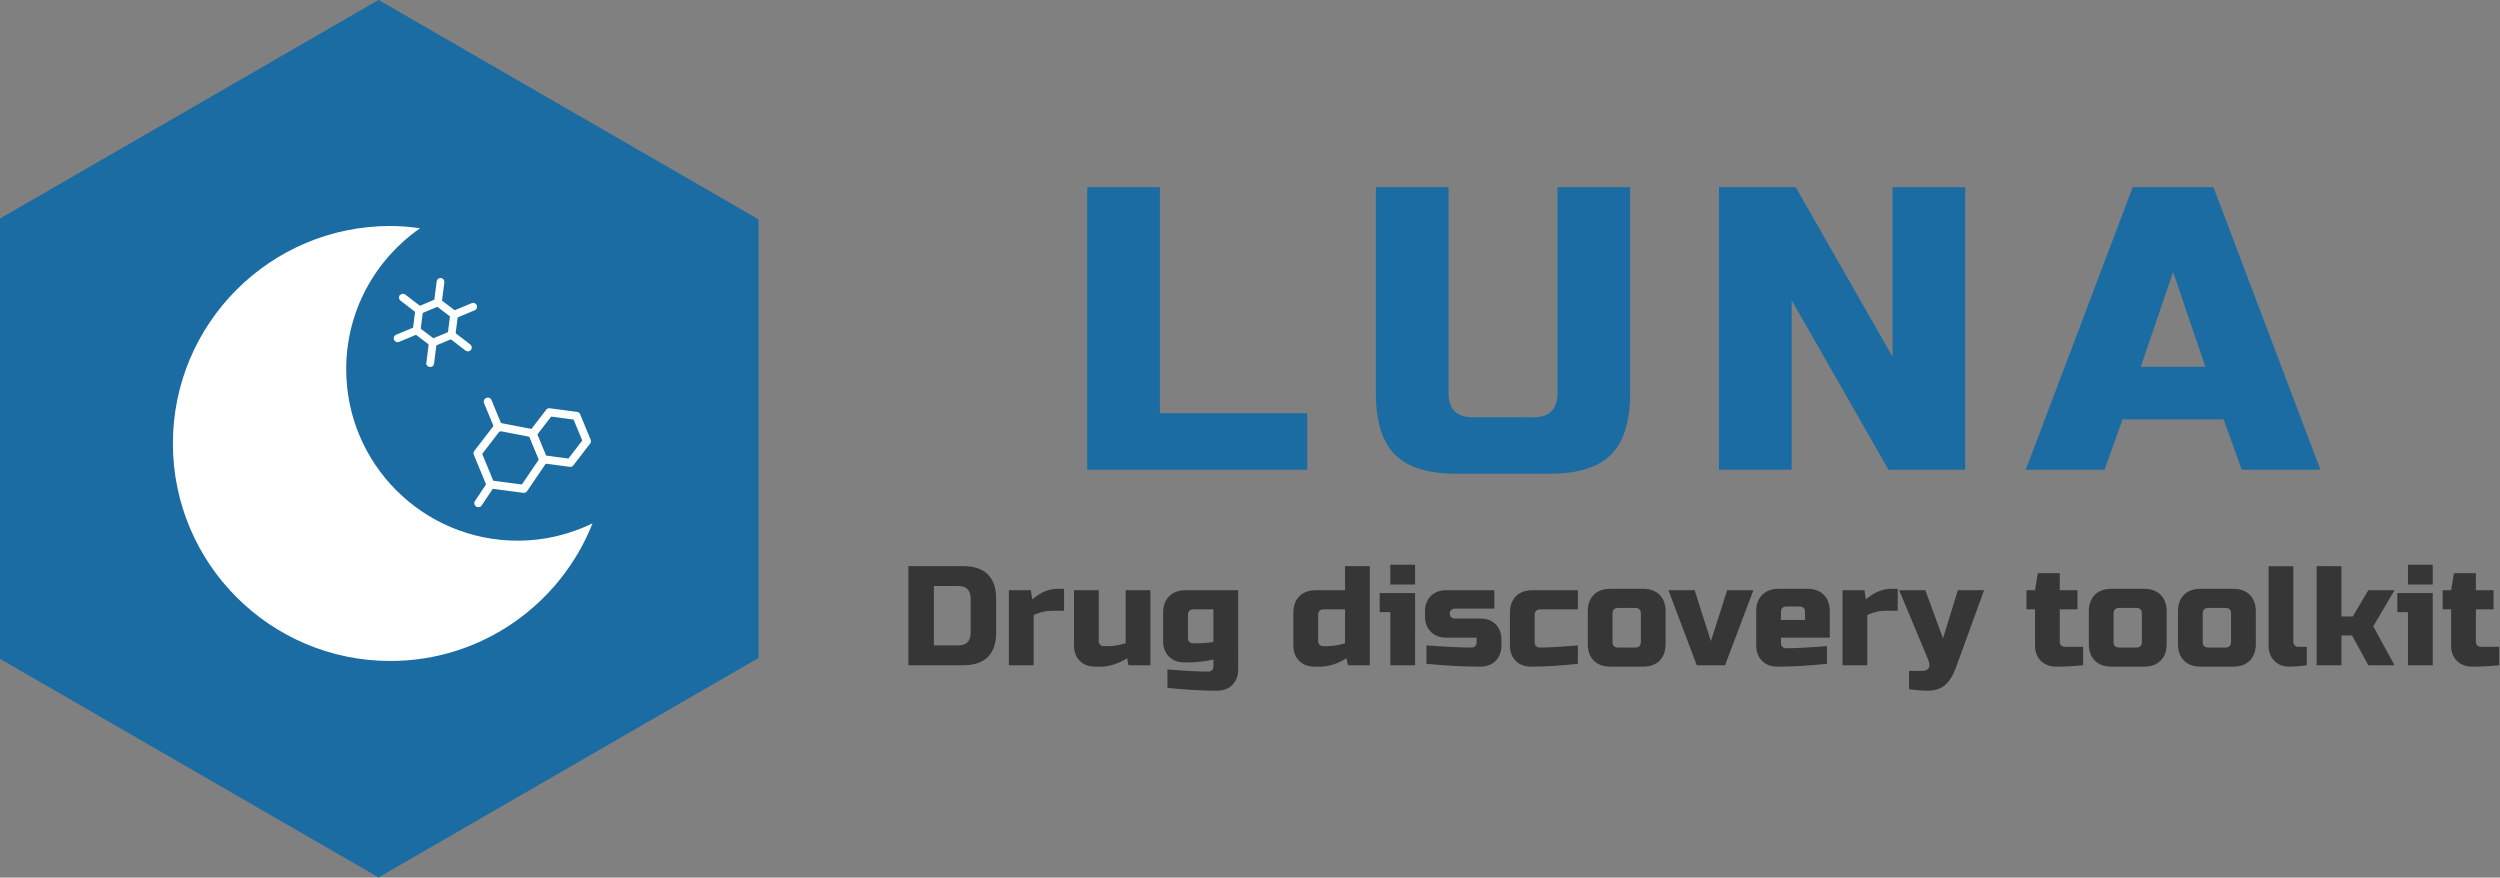 <?xml version="1.0" encoding="UTF-8" standalone="no"?>
<!-- Created with Inkscape (http://www.inkscape.org/) -->

<svg
   xmlns:dc="http://purl.org/dc/elements/1.1/"
   xmlns:cc="http://creativecommons.org/ns#"
   xmlns:rdf="http://www.w3.org/1999/02/22-rdf-syntax-ns#"
   xmlns:svg="http://www.w3.org/2000/svg"
   xmlns="http://www.w3.org/2000/svg"
   xmlns:sodipodi="http://sodipodi.sourceforge.net/DTD/sodipodi-0.dtd"
   xmlns:inkscape="http://www.inkscape.org/namespaces/inkscape"
   width="115.553mm"
   height="40.565mm"
   viewBox="0 0 115.553 40.565"
   version="1.1"
   id="svg8"
   inkscape:version="0.92.3 (2405546, 2018-03-11)"
   sodipodi:docname="luna.svg">
  <rect x="0" y="0" width="115.553" height="40.565" fill="#808080" stroke="none"/>
  <defs
     id="defs2">
    <inkscape:path-effect
       effect="spiro"
       id="path-effect1526"
       is_visible="true" />
    <marker
       inkscape:stockid="Arrow1Lstart"
       orient="auto"
       refY="0"
       refX="0"
       id="Arrow1Lstart"
       style="overflow:visible"
       inkscape:isstock="true">
      <path
         id="path1057"
         d="M 0,0 5,-5 -12.5,0 5,5 Z"
         style="fill:#ffffff;fill-opacity:1;fill-rule:evenodd;stroke:#ffffff;stroke-width:1pt;stroke-opacity:1"
         transform="matrix(0.8,0,0,0.8,10,0)"
         inkscape:connector-curvature="0" />
    </marker>
    <linearGradient
       y2="0.542"
       x2="47.453"
       y1="47.457"
       x1="0.538"
       gradientUnits="userSpaceOnUse"
       id="SvgjsLinearGradient1009">
      <stop
         offset="0.05"
         stop-color="#377be7"
         id="SvgjsStop1010" />
      <stop
         offset="0.95"
         stop-color="#11418d"
         id="SvgjsStop1011" />
    </linearGradient>
  </defs>
  <sodipodi:namedview
     id="base"
     pagecolor="#ffffff"
     bordercolor="#666666"
     borderopacity="1.0"
     inkscape:pageopacity="0.0"
     inkscape:pageshadow="2"
     inkscape:zoom="1"
     inkscape:cx="231.28685"
     inkscape:cy="-147.9905"
     inkscape:document-units="mm"
     inkscape:current-layer="layer1"
     showgrid="false"
     showguides="false"
     inkscape:guide-bbox="true"
     inkscape:measure-start="0,0"
     inkscape:measure-end="0,0"
     inkscape:snap-nodes="false"
     fit-margin-top="0"
     fit-margin-left="0"
     fit-margin-right="0"
     fit-margin-bottom="0"
     inkscape:window-width="1920"
     inkscape:window-height="996"
     inkscape:window-x="0"
     inkscape:window-y="26"
     inkscape:window-maximized="1">
    <sodipodi:guide
       position="-2.359,-10.371"
       orientation="0,1"
       id="guide862"
       inkscape:locked="false" />
    <sodipodi:guide
       position="-10.912,18.627"
       orientation="0,1"
       id="guide864"
       inkscape:locked="false" />
  </sodipodi:namedview>
  <g
     inkscape:label="Layer 1"
     inkscape:groupmode="layer"
     id="layer1"
     transform="translate(308.476,6.506)">
    <g
       id="g874"
       transform="matrix(0.587,0,0,0.587,-79.734,-2.689)">
      <g
         transform="matrix(1.177,0,0,1.177,58.484,-6.955)"
         id="g871">
        <g
           id="SvgjsG1008"
           transform="matrix(0.587,0,0,0.587,-381.271,0.382)"
           style="fill:#1a6ca2;stroke:none;stroke-width:1px">
          <path
             id="path816"
             d="M 44,0 87.301,25 V 75 L 44,100 0.699,75 V 25 Z"
             inkscape:connector-curvature="0"
             style="fill:#1a6ca2;stroke:none;stroke-width:1px" />
        </g>
        <g
           id="SvgjsG1014"
           transform="matrix(0.291,0,0,0.291,-369.714,15.503)"
           style="fill:#ffffff;stroke:none;stroke-width:1px">
          <path
             id="path827"
             d="m 81.035,72.347 c -21.776,0 -39.429,-17.65 -39.429,-39.429 0,-13.43 6.729,-25.273 16.989,-32.399 C 56.355,0.215 54.085,0 51.761,0 24.149,0 1.764,22.387 1.764,50 c 0,27.613 22.385,50 49.997,50 21.125,0 39.15,-13.123 46.475,-31.639 -5.203,2.529 -11.027,3.986 -17.201,3.986 z"
             inkscape:connector-curvature="0"
             style="fill:#ffffff;stroke:none;stroke-width:1px" />
        </g>
      </g>
      <g
         id="g877">
        <g
           id="SvgjsG1021"
           transform="matrix(0.408,0,0,0.408,-300.973,28.281)"
           style="fill:#1a6ca2;stroke:none;stroke-width:1px">
          <path
             id="path841"
             d="M 6.433,-5.505 V -49.13 H -7.586 V 5.406 H 34.873 V -5.505 Z M 83.171,-49.13 v 39.739 c 0,3.108 -1.554,4.673 -4.673,4.673 H 66.809 c -3.108,0 -4.673,-1.565 -4.673,-4.673 V -49.13 H 48.115 v 39.739 c 0,5.45 1.232,9.413 3.696,11.877 2.475,2.464 6.427,3.696 11.889,3.696 h 17.916 c 5.45,0 9.413,-1.232 11.877,-3.696 2.464,-2.464 3.696,-6.427 3.696,-11.877 V -49.13 Z M 161.85,5.406 V -49.13 h -14.02 v 32.724 L 129.137,-49.13 H 114.329 V 5.406 h 14.031 V -27.318 l 18.693,32.724 z m 26.885,0 3.497,-9.735 h 19.481 l 3.508,9.735 h 15.185 L 209.76,-49.13 H 194.186 L 173.539,5.406 Z m 7.004,-19.87 6.238,-18.305 6.227,18.305 z"
             inkscape:connector-curvature="0"
             style="fill:#1a6ca2;stroke:none;stroke-width:1.11px" />
        </g>
        <g
           id="SvgjsG1029"
           transform="matrix(0.397,0,0,0.397,-318.82,45.879)"
           style="fill:#363636;stroke:none;stroke-width:1px">
          <path
             id="path852"
             d="M 12.63,-19.65 H 1.68 V 0 h 10.95 c 2.12,0 3.72,-0.55 4.82,-1.64 1.09,-1.1 1.64,-2.7 1.64,-4.82 v -6.73 c 0,-2.12 -0.55,-3.72 -1.64,-4.82 -1.1,-1.09 -2.7,-1.64 -4.82,-1.64 z m 1.41,6.46 v 6.73 c 0,1.69 -0.85,2.53 -2.53,2.53 H 6.74 v -11.79 h 4.77 c 1.68,0 2.53,0.84 2.53,2.53 z m 16.14,2.38 h 2.38 v -4.35 H 31.3 c -1.76,0 -3.44,0.7 -5.05,2.11 l -0.28,-1.83 H 21.62 V 0 h 4.91 v -9.97 c 1.25,-0.56 2.47,-0.84 3.65,-0.84 z m 11.23,7.02 h -0.99 c -0.28,0 -0.51,-0.09 -0.7,-0.28 -0.18,-0.19 -0.28,-0.42 -0.28,-0.7 v -10.11 h -4.91 v 10.95 c 0,1.27 0.38,2.29 1.15,3.06 0.77,0.77 1.79,1.15 3.06,1.15 H 40 c 0.64,0 1.42,-0.13 2.35,-0.41 0.92,-0.27 1.83,-0.69 2.71,-1.27 L 45.34,0 h 4.35 v -14.88 h -4.91 v 10.53 c -1.26,0.37 -2.38,0.56 -3.37,0.56 z m 20.77,2.67 v 1.4 c 0,0.28 -0.09,0.52 -0.28,0.7 -0.19,0.19 -0.42,0.28 -0.7,0.28 -1.86,0 -4.57,-0.14 -8.14,-0.42 v 3.65 c 3.61,0.38 6.88,0.56 9.82,0.56 1.27,0 2.29,-0.38 3.06,-1.15 0.77,-0.77 1.15,-1.79 1.15,-3.06 V -14.88 H 56.71 c -1.41,0 -2.51,0.4 -3.3,1.19 -0.8,0.8 -1.2,1.9 -1.2,3.3 v 5.62 c 0,1.27 0.39,2.29 1.16,3.06 0.76,0.76 1.78,1.15 3.06,1.15 h 0.98 c 1.36,0 2.95,-0.19 4.77,-0.56 z m -3.37,-3.23 h -0.7 c -0.28,0 -0.52,-0.09 -0.7,-0.28 -0.19,-0.19 -0.28,-0.42 -0.28,-0.7 v -4.64 c 0,-0.74 0.37,-1.12 1.12,-1.12 h 3.93 v 6.46 c -1.07,0.19 -2.19,0.28 -3.37,0.28 z M 88.85,0 h 4.35 v -19.65 h -4.91 v 4.77 h -5.76 c -1.4,0 -2.5,0.4 -3.3,1.19 -0.79,0.8 -1.19,1.9 -1.19,3.3 v 6.46 c 0,1.27 0.38,2.29 1.15,3.06 0.77,0.77 1.79,1.15 3.06,1.15 h 1.26 c 0.64,0 1.42,-0.13 2.35,-0.41 0.93,-0.27 1.83,-0.69 2.71,-1.27 z m -3.93,-3.79 h -0.98 c -0.28,0 -0.52,-0.09 -0.71,-0.28 -0.18,-0.19 -0.28,-0.42 -0.28,-0.7 v -5.2 c 0,-0.74 0.38,-1.12 1.13,-1.12 h 4.21 v 6.74 c -1.26,0.37 -2.38,0.56 -3.37,0.56 z m 17.26,-10.53 h -7.02 v 3.79 h 2.11 V 0 h 4.91 z m -4.91,-5.61 V -16 h 4.91 v -3.93 z m 7.16,16 v 3.65 c 3.8,0.37 7.35,0.56 10.67,0.56 1.27,0 2.29,-0.38 3.06,-1.15 0.76,-0.77 1.15,-1.79 1.15,-3.06 v -1.12 c 0,-1.28 -0.39,-2.3 -1.15,-3.06 -0.77,-0.77 -1.79,-1.15 -3.06,-1.15 h -5.06 c -0.28,0 -0.51,-0.1 -0.7,-0.28 -0.19,-0.19 -0.28,-0.43 -0.28,-0.71 0,-0.28 0.09,-0.51 0.28,-0.7 0.19,-0.19 0.42,-0.28 0.7,-0.28 h 7.86 v -3.65 h -9.54 c -1.27,0 -2.29,0.39 -3.06,1.15 -0.77,0.77 -1.15,1.79 -1.15,3.06 v 0.99 c 0,1.27 0.38,2.29 1.15,3.05 0.77,0.77 1.79,1.16 3.06,1.16 h 6.03 v 0.98 c 0,0.28 -0.09,0.51 -0.28,0.7 -0.18,0.19 -0.42,0.28 -0.7,0.28 -2.19,0 -5.18,-0.14 -8.98,-0.42 z m 30.04,3.65 v -3.65 c -3.37,0.28 -5.9,0.42 -7.58,0.42 -0.28,0 -0.52,-0.09 -0.71,-0.28 -0.18,-0.19 -0.28,-0.42 -0.28,-0.7 v -5.48 c 0,-0.74 0.38,-1.12 1.13,-1.12 h 7.44 v -3.79 h -8.99 c -1.4,0 -2.5,0.4 -3.3,1.19 -0.79,0.8 -1.19,1.9 -1.19,3.3 v 6.46 c 0,1.27 0.38,2.29 1.15,3.06 0.77,0.77 1.79,1.15 3.06,1.15 2.68,0 5.77,-0.19 9.27,-0.56 z m 17.4,-3.93 v -6.46 c 0,-1.4 -0.4,-2.5 -1.19,-3.3 -0.8,-0.79 -1.9,-1.19 -3.3,-1.19 h -6.46 c -1.4,0 -2.5,0.4 -3.3,1.19 -0.79,0.8 -1.19,1.9 -1.19,3.3 v 6.46 c 0,1.4 0.4,2.5 1.19,3.3 0.8,0.79 1.9,1.19 3.3,1.19 h 6.46 c 1.4,0 2.5,-0.4 3.3,-1.19 0.79,-0.8 1.19,-1.9 1.19,-3.3 z m -4.91,-6.04 v 5.62 c 0,0.75 -0.38,1.12 -1.12,1.12 h -3.37 c -0.75,0 -1.13,-0.37 -1.13,-1.12 v -5.62 c 0,-0.74 0.38,-1.12 1.13,-1.12 h 3.37 c 0.74,0 1.12,0.38 1.12,1.12 z m 17.12,-4.63 -3.23,10.11 -3.22,-10.11 h -5.2 L 158.05,0 h 5.61 l 5.62,-14.88 z m 11.79,3.23 h 2.53 c 0.75,0 1.12,0.37 1.12,1.12 v 1.55 h -4.77 v -1.55 c 0,-0.75 0.37,-1.12 1.12,-1.12 z m 8,11.37 v -3.51 c -3.57,0.28 -6.29,0.42 -8.14,0.42 -0.28,0 -0.51,-0.09 -0.7,-0.28 -0.19,-0.19 -0.28,-0.42 -0.28,-0.7 v -1.12 h 9.68 v -5.2 c 0,-1.4 -0.39,-2.5 -1.19,-3.3 -0.79,-0.79 -1.89,-1.19 -3.3,-1.19 h -5.61 c -1.41,0 -2.5,0.4 -3.3,1.19 -0.8,0.8 -1.19,1.9 -1.19,3.3 v 6.74 c 0,1.27 0.38,2.29 1.15,3.06 0.77,0.77 1.79,1.15 3.06,1.15 2.94,0 6.21,-0.19 9.82,-0.56 z m 11.65,-10.53 h 2.39 v -4.35 h -1.26 c -1.76,0 -3.45,0.7 -5.06,2.11 l -0.28,-1.83 h -4.35 V 0 h 4.91 v -9.97 c 1.26,-0.56 2.47,-0.84 3.65,-0.84 z m 8.28,15.86 c 1.48,0 2.65,-0.38 3.51,-1.13 0.86,-0.76 1.57,-1.88 2.11,-3.36 l 5.61,-15.44 h -5.19 l -2.95,9.55 -3.51,-9.55 h -5.19 l 5.75,13.76 c 0.3,0.71 0.35,1.26 0.13,1.65 -0.21,0.4 -0.68,0.59 -1.39,0.59 h -2.53 v 3.65 c 1.45,0.19 2.66,0.28 3.65,0.28 z M 234.68,0 v -3.65 h -3.65 c -0.28,0 -0.51,-0.09 -0.7,-0.28 -0.18,-0.19 -0.28,-0.42 -0.28,-0.7 v -6.46 h 3.51 v -3.79 h -3.51 v -3.37 h -4.35 l -0.56,3.37 h -1.69 v 3.79 h 1.69 v 7.16 c 0,1.27 0.38,2.29 1.15,3.06 0.77,0.77 1.79,1.15 3.06,1.15 1.74,0 3.52,-0.09 5.33,-0.28 z m 16.57,-4.21 v -6.46 c 0,-1.4 -0.4,-2.5 -1.2,-3.3 -0.79,-0.79 -1.89,-1.19 -3.3,-1.19 h -6.45 c -1.41,0 -2.51,0.4 -3.3,1.19 -0.8,0.8 -1.19,1.9 -1.19,3.3 v 6.46 c 0,1.4 0.39,2.5 1.19,3.3 0.79,0.79 1.89,1.19 3.3,1.19 h 6.45 c 1.41,0 2.51,-0.4 3.3,-1.19 0.8,-0.8 1.2,-1.9 1.2,-3.3 z m -4.92,-6.04 v 5.62 c 0,0.75 -0.37,1.12 -1.12,1.12 h -3.37 c -0.75,0 -1.12,-0.37 -1.12,-1.12 v -5.62 c 0,-0.74 0.37,-1.12 1.12,-1.12 h 3.37 c 0.75,0 1.12,0.38 1.12,1.12 z m 22.6,6.04 v -6.46 c 0,-1.4 -0.4,-2.5 -1.19,-3.3 -0.8,-0.79 -1.9,-1.19 -3.3,-1.19 h -6.46 c -1.4,0 -2.5,0.4 -3.29,1.19 -0.8,0.8 -1.2,1.9 -1.2,3.3 v 6.46 c 0,1.4 0.4,2.5 1.2,3.3 0.79,0.79 1.89,1.19 3.29,1.19 h 6.46 c 1.4,0 2.5,-0.4 3.3,-1.19 0.79,-0.8 1.19,-1.9 1.19,-3.3 z m -4.91,-6.04 v 5.62 c 0,0.75 -0.38,1.12 -1.12,1.12 h -3.37 c -0.75,0 -1.13,-0.37 -1.13,-1.12 v -5.62 c 0,-0.74 0.38,-1.12 1.13,-1.12 h 3.37 c 0.74,0 1.12,0.38 1.12,1.12 z M 279.04,0 v -3.65 h -1.69 c -0.28,0 -0.51,-0.09 -0.7,-0.28 -0.19,-0.19 -0.28,-0.42 -0.28,-0.7 v -15.02 h -4.91 v 15.72 c 0,1.27 0.38,2.29 1.15,3.06 0.77,0.77 1.72,1.15 2.85,1.15 1.13,0 2.32,-0.09 3.58,-0.28 z m 6.88,-5.9 h 2.1 l 3.23,5.9 h 5.19 l -4.21,-7.72 4.21,-7.16 h -5.19 l -3.09,5.2 h -2.24 v -9.97 H 281 V 0 h 4.92 z m 18.1,-8.42 H 297 v 3.79 h 2.11 V 0 h 4.91 z m -4.91,-5.61 V -16 h 4.91 v -3.93 z M 317.22,0 v -3.65 h -3.65 c -0.28,0 -0.52,-0.09 -0.71,-0.28 -0.18,-0.19 -0.28,-0.42 -0.28,-0.7 v -6.46 h 3.51 v -3.79 h -3.51 v -3.37 h -4.35 l -0.56,3.37 h -1.68 v 3.79 h 1.68 v 7.16 c 0,1.27 0.38,2.29 1.15,3.06 0.77,0.77 1.79,1.15 3.06,1.15 1.74,0 3.52,-0.09 5.34,-0.28 z"
             inkscape:connector-curvature="0"
             style="fill:#363636;stroke:none;stroke-width:1px" />
        </g>
      </g>
      <g
         style="fill:#ffffff;stroke:none;stroke-width:1.434;stroke-miterlimit:4;stroke-dasharray:none"
         transform="matrix(-0.018,0.142,-0.142,-0.018,-350.817,15.27)"
         id="SvgjsG1008-3">
        <path
           style="fill:#ffffff;stroke:#ffffff;stroke-width:1.773;stroke-miterlimit:4;stroke-dasharray:none;stroke-opacity:1"
           inkscape:connector-curvature="0"
           d="M 34.738,39.495 H 23.561 a 1.239,1.239 0 0 1 -1.075,-0.621 l -5.588,-9.679 a 1.246,1.246 0 0 1 0,-1.242 l 5.588,-9.679 a 1.242,1.242 0 0 1 1.075,-0.621 h 11.177 c 0.443,0 0.854,0.236 1.075,0.621 l 5.588,9.679 c 0.222,0.385 0.222,0.857 0,1.242 l -5.588,9.679 a 1.239,1.239 0 0 1 -1.075,0.621 z m -10.46,-2.484 h 9.744 l 4.872,-8.437 -4.872,-8.437 h -9.744 l -4.871,8.437 z"
           id="path880" />
        <path
           style="fill:#ffffff;stroke:#ffffff;stroke-width:1.773;stroke-miterlimit:4;stroke-dasharray:none;stroke-opacity:1"
           inkscape:connector-curvature="0"
           d="M 17.972,29.816 H 6.624 a 1.242,1.242 0 1 1 0,-2.484 H 17.972 a 1.242,1.242 0 0 1 0,2.484 z"
           id="path882" />
        <path
           sodipodi:nodetypes="sssss"
           style="fill:#ffffff;stroke:#ffffff;stroke-width:1.773;stroke-miterlimit:4;stroke-dasharray:none;stroke-opacity:1"
           inkscape:connector-curvature="0"
           d="M 51.676,29.816 H 40.326 c -1.656,0 -1.656,-2.484 0,-2.484 h 11.35 c 1.656,0 1.656,2.484 0,2.484 z"
           id="path884" />
        <path
           sodipodi:nodetypes="cccccc"
           style="fill:#ffffff;stroke:#ffffff;stroke-width:1.773;stroke-miterlimit:4;stroke-dasharray:none;stroke-opacity:1"
           inkscape:connector-curvature="0"
           d="m 23.578,20.128 c -0.445,6.23e-4 -0.856,-0.237 -1.078,-0.622 L 16.841,9.669 C 15.956,8.218 18.184,6.936 18.993,8.431 l 5.659,9.837 c 0.475,0.827 -0.121,1.858 -1.074,1.86 z"
           id="path886" />
        <path
           sodipodi:nodetypes="cccccc"
           style="fill:#ffffff;stroke:#ffffff;stroke-width:1.773;stroke-miterlimit:4;stroke-dasharray:none;stroke-opacity:1"
           inkscape:connector-curvature="0"
           d="m 40.382,49.342 c -0.445,6.22e-4 -0.856,-0.237 -1.078,-0.622 l -5.66,-9.838 C 32.897,37.468 34.95,36.286 35.797,37.642 l 5.66,9.838 c 0.475,0.828 -0.121,1.859 -1.075,1.862 z"
           id="path888" />
        <path
           sodipodi:nodetypes="cccccc"
           style="fill:#ffffff;stroke:#ffffff;stroke-width:1.773;stroke-miterlimit:4;stroke-dasharray:none;stroke-opacity:1"
           inkscape:connector-curvature="0"
           d="m 34.785,20.165 c -0.959,-0.001 -1.555,-1.042 -1.07,-1.869 l 5.724,-9.798 c 0.819,-1.49 3.041,-0.192 2.143,1.253 l -5.724,9.798 c -0.222,0.382 -0.631,0.617 -1.073,0.616 z"
           id="path890" />
        <path
           sodipodi:nodetypes="ccccccc"
           style="fill:#ffffff;stroke:#ffffff;stroke-width:1.773;stroke-miterlimit:4;stroke-dasharray:none;stroke-opacity:1"
           inkscape:connector-curvature="0"
           d="m 17.786,49.266 c -0.959,3.7e-5 -1.555,-1.041 -1.07,-1.868 l 5.724,-9.8 c 0.345,-0.593 1.107,-0.793 1.699,-0.446 0.592,0.346 0.792,1.106 0.446,1.698 l -5.724,9.8 c -0.223,0.382 -0.632,0.616 -1.074,0.616 z"
           id="path892" />
      </g>
      <g
         style="fill:#ffffff;stroke:none;stroke-width:1px"
         transform="matrix(0.183,0.054,-0.054,0.183,-351.341,23.965)"
         id="SvgjsG1008-6">
        <path
           style="fill:#ffffff;stroke:#ffffff;stroke-width:1.334;stroke-miterlimit:4;stroke-dasharray:none;stroke-opacity:1"
           inkscape:connector-curvature="0"
           d="M 12.782,39.166 A 1,1 0 0 1 12.004,38.794 L 3.286,27.981 A 0.997,0.997 0 0 1 3.132,26.993 L 8.139,14.035 A 0.999,0.999 0 0 1 8.975,13.4 l 14.334,-1.384 c 0.34,-0.027 0.664,0.107 0.875,0.368 l 7.493,9.297 c 0.211,0.262 0.276,0.612 0.174,0.933 l -4.394,13.712 c -0.115,0.36 -0.424,0.625 -0.798,0.684 l -13.723,2.145 a 1.14,1.14 0 0 1 -0.154,0.011 z m -7.577,-11.99 7.993,9.913 12.543,-1.96 4.04,-12.612 -6.817,-8.458 -13.183,1.273 z"
           id="path915" />
        <path
           style="fill:#ffffff;stroke:#ffffff;stroke-width:1.334;stroke-miterlimit:4;stroke-dasharray:none;stroke-opacity:1"
           inkscape:connector-curvature="0"
           d="M 30.693,23.053 A 0.997,0.997 0 0 1 29.915,22.68 L 22.832,13.895 A 0.997,0.997 0 0 1 22.678,12.907 L 26.745,2.38 a 0.999,0.999 0 0 1 0.778,-0.627 l 11.15,-1.741 a 0.992,0.992 0 0 1 0.933,0.36 l 7.082,8.785 a 0.997,0.997 0 0 1 0.154,0.988 l -4.067,10.527 a 0.999,0.999 0 0 1 -0.778,0.627 L 30.848,23.04 a 0.91,0.91 0 0 1 -0.155,0.013 z M 24.752,13.09 31.109,20.976 41.118,19.413 44.769,9.963 38.412,2.077 28.402,3.64 Z M 9.38,15.78 A 0.995,0.995 0 0 1 8.601,15.407 L 1.311,6.365 A 1,1 0 1 1 2.868,5.11 l 7.29,9.042 A 1,1 0 0 1 9.38,15.78 Z M 10.2,48 A 1.002,1.002 0 0 1 9.244,46.703 l 2.698,-8.691 a 1.002,1.002 0 0 1 1.251,-0.658 c 0.527,0.164 0.822,0.724 0.659,1.252 l -2.698,8.691 A 0.999,0.999 0 0 1 10.2,48 Z"
           id="path917" />
      </g>
      <g
         style="fill:#ffffff;stroke:none;stroke-width:1px"
         transform="matrix(-0.054,-0.105,0.105,-0.054,-355.438,38.727)"
         id="SvgjsG1008-7" />
      <g
         style="fill:#2377f6;stroke:none;stroke-width:1px"
         transform="matrix(0.265,0,0,0.265,-349.581,6.572)"
         id="SvgjsG1008-5">
        <g
           transform="translate(-1.389,-3.536)"
           id="g960" />
      </g>
    </g>
  </g>
</svg>
